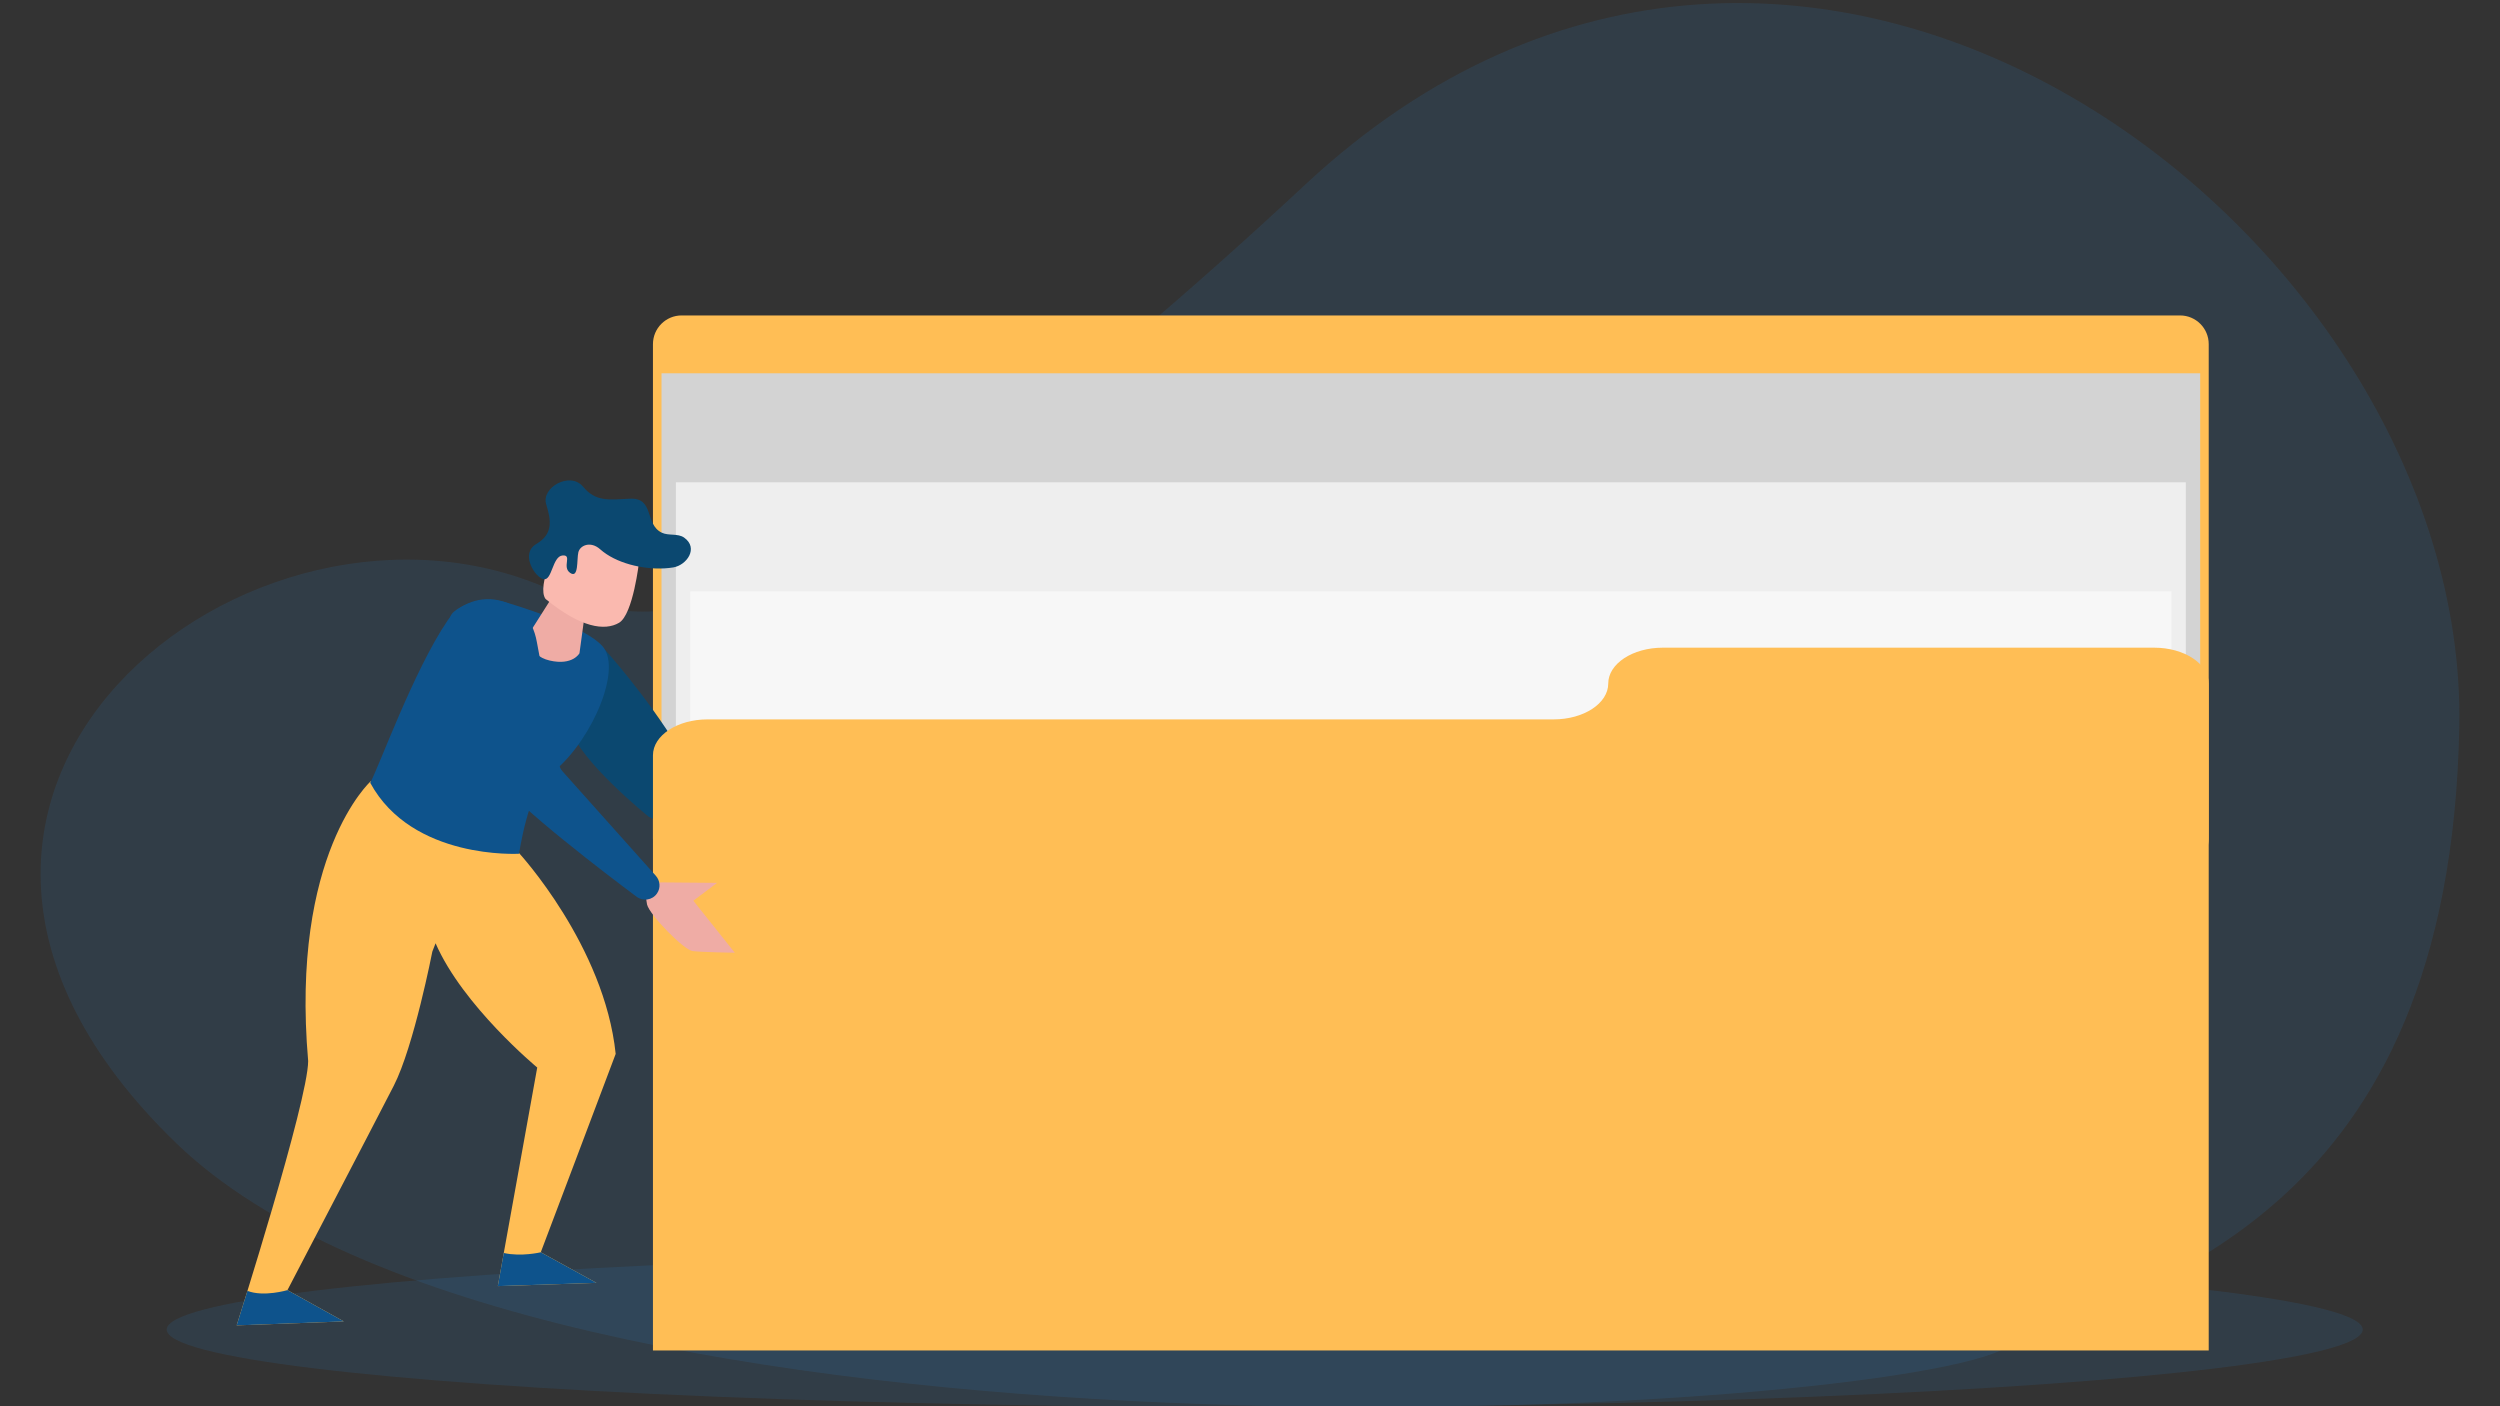 <svg xmlns="http://www.w3.org/2000/svg" xmlns:xlink="http://www.w3.org/1999/xlink" version="1.1" x="0px" y="0px" viewBox="0 0 1920 1080" enable-background="new 0 0 1920 1080" xml:space="preserve">
<rect x="0" y="0" width="1920" height="1080" fill="#333333" stroke="none"/>
<g id="Background">
	<path opacity="0.11" fill="#2A94F4" d="M1536.73,1037.015c113.551-52.453,345.097-102.163,352.001-479.207   c6.904-377.044-503.982-772.049-885.996-416.3S499.57,488.414,425.112,453.991C194.983,347.598-141.005,610.58,135.15,877.773   S1423.18,1089.468,1536.73,1037.015z"/>
	<ellipse opacity="0.11" fill="#2A94F4" cx="971.303" cy="1021.107" rx="843.27" ry="59.512"/>
</g>
<g id="Folder_Back">
	<path fill="#FFBE55" d="M1674.264,666.037H523.501c-12.168,0-22.032-9.864-22.032-22.032V264.287   c0-12.168,9.864-22.032,22.032-22.032h1150.763c12.168,0,22.032,9.864,22.032,22.032v379.718   C1696.296,656.173,1686.431,666.037,1674.264,666.037z"/>
	<rect x="508.037" y="286.683" fill="#D3D3D3" width="1181.691" height="423.782"/>
	<rect x="519.077" y="370.415" opacity="0.73" fill="#F7F7F7" width="1159.61" height="423.782"/>
	<rect x="530.118" y="454.146" fill="#F7F7F7" width="1137.529" height="423.782"/>
</g>
<g id="Charcter">
	<g>
		<path fill="#FFBE55" d="M415.311,961.749c0,0,48.132-127.214,57.53-152.353c-8.587-82.905-74.087-154.09-74.087-154.09    s-16.723-25.395-35.587-22.423c-5.565,0.877-11.328,3.82-16.591,8.45c-4.562-24.429-20.793-43.71-61.889-41.305    c0,0-61.815,55.833-48.017,214.853c-0.099,30.677-54.918,202.994-54.918,202.994l82.308-3.037l-43.307-24.022    c0,0,66.24-126.875,81.668-156.988c15.429-30.113,29.617-103.031,29.617-103.031s1-2.363,2.486-6.389    c20.912,48.136,78.068,95.443,78.068,95.443l-30.279,167.865l75.726-2.492L415.311,961.749z"/>
		<path fill="#0E538C" d="M415.311,961.749c0,0-14.875,3.595-28.411,0.543l-4.586,25.424l75.726-2.492L415.311,961.749z"/>
		<path fill="#0E538C" d="M220.752,990.816c0,0-18.291,5.453-30.716,0.566c-4.977,16.094-8.284,26.493-8.284,26.493l82.308-3.037    L220.752,990.816z"/>
		<path fill="#0B4870" d="M464.472,498.853c0,0,31.196,34.247,56.737,75.927c25.54,41.678,94.109,81.219,94.109,81.219    s-4.269,25.307-11.815,23.564c-7.545-1.743-105.256-52.288-105.256-52.288s-53.323-42.872-60.301-68.014    C434.197,544.158,444.192,503.049,464.472,498.853z"/>
		<path fill="#FFE9E3" d="M615.318,655.999l40.25-8.074l-14.825,16.837l44.299,24.867c0,0-24.685,12.007-34.323,9.11    c-9.637-2.896-47.217-19.177-47.217-19.177S605.525,657.962,615.318,655.999z"/>
		<path fill="#0E538C" d="M343.706,476.605c9.222-13.616,26.255-19.579,42.009-14.86c27.152,8.132,70.457,22.973,78.782,37.024    c12.308,20.773-13.98,76.66-44.011,97.372c-14.823,11.533-21.848,59.539-21.848,59.539s-82.152,4.928-114.309-54.496    C290.926,589.389,317.518,515.269,343.706,476.605z"/>
		<path fill="#EFACA5" d="M426.354,455.013l-20.06,31.619c0,0-1.84,16.597,15.888,20.666c17.73,4.068,22.852-5.6,22.852-5.6    l5.602-41.326C450.636,460.371,434.878,452.226,426.354,455.013z"/>
		<path fill="#FAB9AF" d="M490.851,431c0,0-4.556,40.944-15.455,47.319c-10.897,6.376-29.315,3.849-56.414-18.33    c-7.074-9.793,9.187-44.193,14.735-49.197C470.028,378.037,487.77,416.064,490.851,431z"/>
		<path fill="#0B4870" d="M510.351,436.507c-16.859,0.944-37.43-3.982-49.44-14.677c-7.295-6.497-15.441-3.099-16.744,2.368    c-1.302,5.468,0.405,20.365-6.242,15.817c-6.647-4.55,1.909-14.057-5.911-13.412c-7.82,0.646-7.968,19.638-14.58,18.202    c-6.611-1.437-18.173-19.566-5.552-27.021c12.622-7.455,11.667-17.343,7.617-30.414c-4.049-13.07,18.42-25.513,28.263-13.618    c9.843,11.894,20.335,10.051,35.934,9.261c19.087-0.964,11.193,19.565,24.491,26.07c5.281,2.583,12.375,0.337,17.267,3.831    c11.299,8.068,1.893,21.189-8.423,22.875C514.897,436.138,512.658,436.378,510.351,436.507z"/>
	</g>
</g>
<g id="Arm_and_Folder_Front">
	<path fill="#FFBE55" d="M1235.134,524.952L1235.134,524.952c0,15.209-18.77,27.539-41.924,27.539H543.393   c-23.154,0-41.924,12.329-41.924,27.539v457.141h1194.827V524.952c0-15.209-18.77-27.539-41.924-27.539h-377.314   C1253.904,497.413,1235.134,509.743,1235.134,524.952z"/>
	<path fill="#EFACA5" d="M508.195,677.677l42.537,0.371l-18.239,13.704l31.831,39.95c0,0-25.67-0.397-32.434-1.283   c-6.763-0.887-33.068-27.767-34.963-35.796C495.031,686.596,497.745,677.585,508.195,677.677z"/>
	<path fill="#0E538C" d="M348.841,469.592c-2.895,2.343-4.253,6.096-3.787,9.791c2.477,19.632,12.841,90.735,35.904,118.004   c17.603,23.002,84.672,73.924,107.952,91.295c4.969,3.708,12.1,2.668,15.612-2.442c0.051-0.074,0.102-0.149,0.152-0.224   c2.799-4.143,2.328-9.683-1.001-13.415c-15.164-17-60.667-67.911-71.607-80.151c-1.546-1.73-2.502-3.886-2.745-6.194   c-1.534-14.542-12.706-68.773-16.973-92.956C405.44,454.146,365.773,455.887,348.841,469.592z"/>
</g>
</svg>